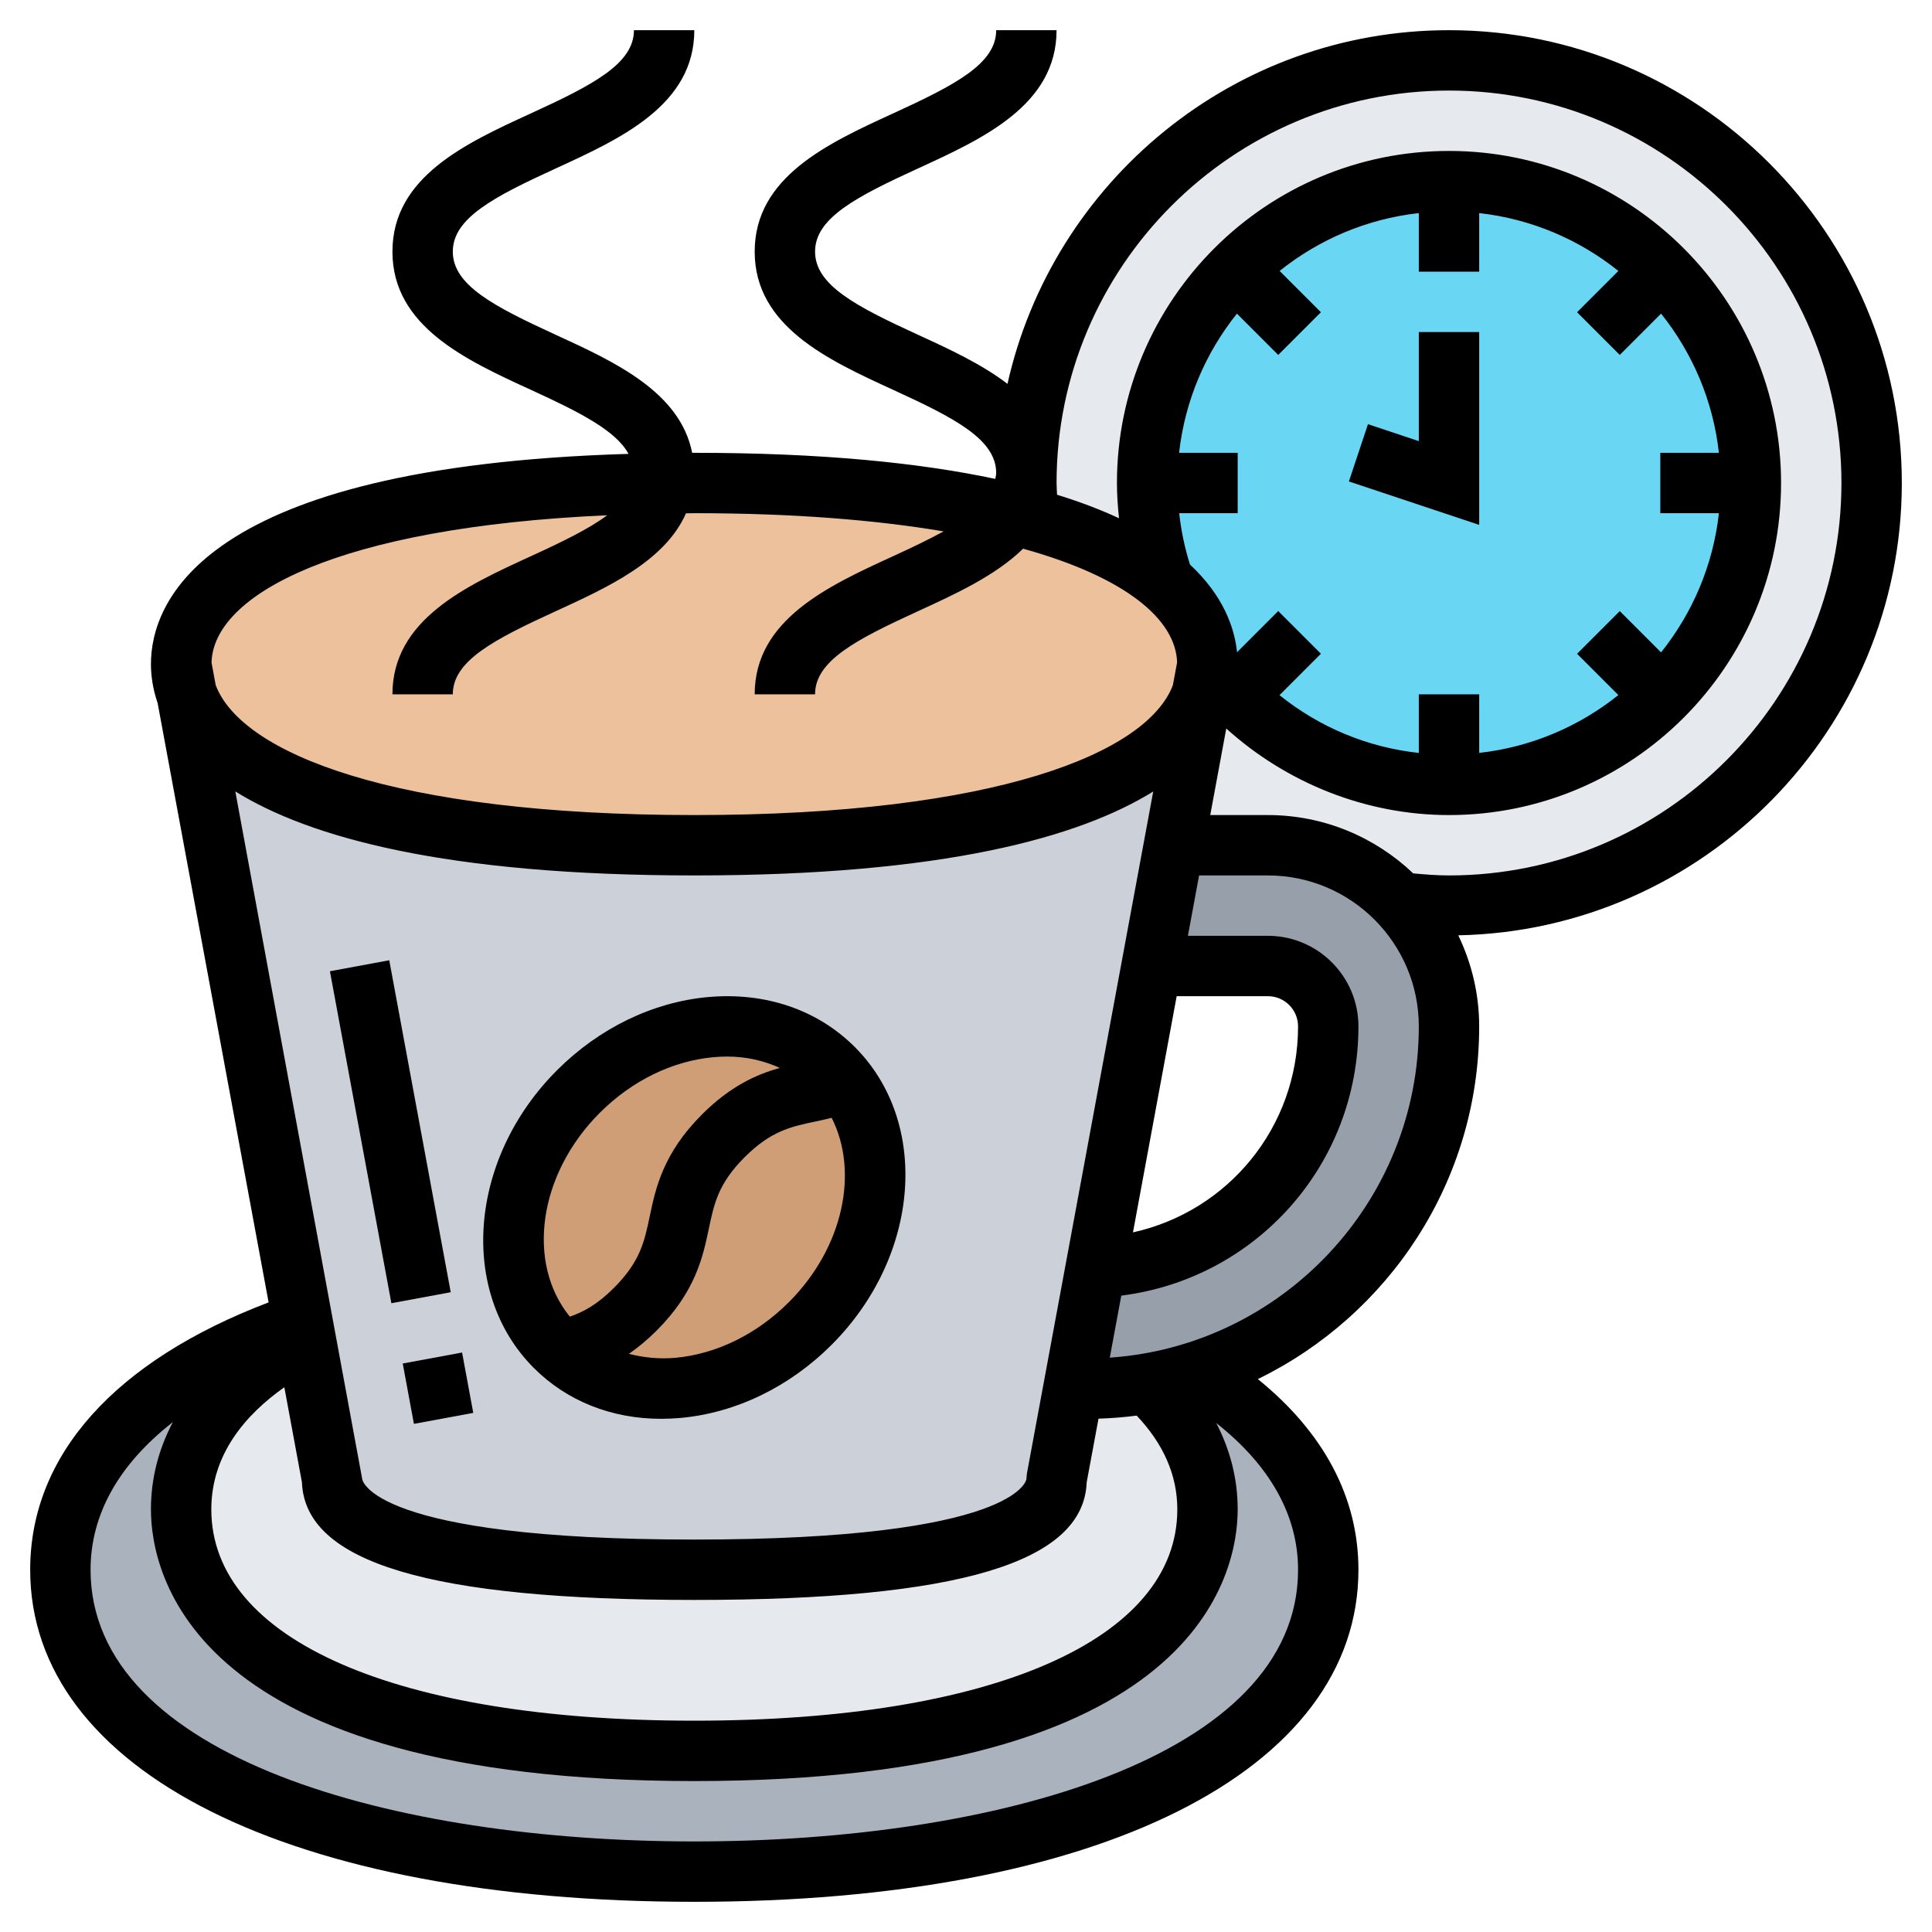 <svg id="Layer_5" enable-background="new 0 0 64 64" height="512" viewBox="0 0 64 64" width="512" xmlns="http://www.w3.org/2000/svg"><path d="m48 2c-7.73 0-14 6.27-14 14 0 .4.02.79.05 1.17l4.84 10.83h3.11c1.73 0 3.29.73 4.38 1.91.53.06 1.07.09 1.62.09 7.73 0 14-6.27 14-14s-6.27-14-14-14z" fill="#e6e9ed"/><path d="m48 6c2.76 0 5.26 1.12 7.07 2.93s2.93 4.31 2.93 7.07-1.12 5.26-2.93 7.07-4.31 2.93-7.07 2.93-5.27-1.12-7.07-2.93c-.34-.33-.64-.69-.93-1.07 0-.98-.48-1.91-1.45-2.73-.36-1.03-.55-2.13-.55-3.27 0-2.76 1.12-5.26 2.93-7.07s4.31-2.93 7.07-2.93z" fill="#69d6f4"/><path d="m39.61 45.45c2.91 1.75 4.39 4.04 4.39 6.55 0 5.52-7.19 10-21 10s-21-4.48-21-10c0-3.4 2.72-6.4 8.04-8.21l.1.56c-2.79 1.45-4.14 3.44-4.14 5.65 0 4.42 5.4 8 17 8s17-3.58 17-8c0-1.53-.65-2.96-1.97-4.17.54-.09 1.07-.22 1.58-.38z" fill="#aab2bd"/><path d="m38.03 45.83c1.32 1.21 1.97 2.64 1.97 4.17 0 4.42-5.4 8-17 8s-17-3.58-17-8c0-2.21 1.35-4.2 4.14-5.65l.86 4.65c0 1.66 3.16 3 12 3s12-1.34 12-3l.56-3h.44c.69 0 1.37-.06 2.03-.17z" fill="#e6e9ed"/><path d="m39.8 23.08-.91 4.92-.74 4-1.85 9.98-.74 4.02-.56 3c0 1.66-3.16 3-12 3s-12-1.34-12-3l-.86-4.65-.1-.56-3.84-20.71c1.08 2.79 6.49 4.92 16.8 4.92s15.72-2.13 16.8-4.92z" fill="#ccd1d9"/><path d="m35.56 46 .74-4.02c4.27-.15 7.7-3.67 7.7-7.98 0-1.1-.9-2-2-2h-3.85l.74-4h3.11c1.73 0 3.29.73 4.38 1.91 1.01 1.06 1.62 2.5 1.62 4.09 0 5.37-3.53 9.92-8.39 11.45-.51.16-1.04.29-1.58.38-.66.11-1.34.17-2.03.17z" fill="#969faa"/><path d="m28.01 35.85c-.12-.16-.25-.31-.4-.46-2.12-2.12-5.91-1.78-8.45.77-2.55 2.54-2.89 6.33-.77 8.45.05.05.1.1.15.14 2.14 1.96 5.82 1.58 8.3-.91 2.37-2.37 2.83-5.81 1.17-7.99z" fill="#cf9e76"/><path d="m40 22-.2 1.08c-1.08 2.79-6.49 4.92-16.8 4.92s-15.72-2.13-16.8-4.92l-.2-1.08c0-3.21 5.08-5.84 15.98-5.99.33-.01.67-.01 1.02-.01 4.39 0 7.89.38 10.55 1.05.17.04.34.08.5.12 2.02.55 3.52 1.27 4.5 2.1.97.82 1.45 1.75 1.45 2.73z" fill="#ecc19c"/><path d="m11.938 31.906h2v11.187h-2z" transform="matrix(.983 -.182 .182 .983 -6.613 2.983)"/><path d="m13.512 44.983h2v2.034h-2z" transform="matrix(.983 -.182 .182 .983 -8.128 3.409)"/><path d="m63 16c0-8.271-6.729-15-15-15-7.142 0-13.124 5.021-14.626 11.716-.857-.657-1.938-1.156-2.957-1.623-2.064-.946-3.417-1.649-3.417-2.758s1.353-1.812 3.417-2.758c2.148-.985 4.583-2.101 4.583-4.577h-2c0 1.109-1.353 1.812-3.417 2.758-2.148.985-4.583 2.101-4.583 4.577s2.435 3.592 4.583 4.577c2.064.945 3.417 1.649 3.417 2.758 0 .068-.02.129-.03.194-2.491-.529-5.735-.864-9.97-.864-.024 0-.046.001-.071.001-.398-2.015-2.569-3.017-4.512-3.907-2.064-.947-3.417-1.65-3.417-2.759s1.353-1.812 3.417-2.758c2.148-.985 4.583-2.101 4.583-4.577h-2c0 1.109-1.353 1.812-3.417 2.758-2.148.985-4.583 2.101-4.583 4.577s2.435 3.592 4.583 4.577c1.64.751 2.818 1.353 3.238 2.123-14.217.421-15.821 4.959-15.821 6.965 0 .361.055.805.222 1.292l3.676 19.851c-5.099 1.942-7.898 5.064-7.898 8.857 0 6.682 8.636 11 22 11s22-4.318 22-11c0-2.404-1.156-4.555-3.333-6.316 4.333-2.111 7.333-6.549 7.333-11.684 0-1.081-.253-2.101-.693-3.016 8.129-.165 14.693-6.817 14.693-14.984zm-42.886 1.069c-.598.447-1.467.87-2.53 1.357-2.148.984-4.584 2.1-4.584 4.574h2c0-1.108 1.353-1.811 3.416-2.756 1.717-.787 3.614-1.659 4.308-3.24.094 0 .181-.004.276-.004 3.287 0 6.021.226 8.258.603-.482.264-1.039.531-1.674.822-2.148.985-4.584 2.101-4.584 4.575h2c0-1.108 1.353-1.811 3.416-2.756 1.237-.567 2.567-1.179 3.475-2.068 3.428.952 5.06 2.359 5.102 3.768l-.14.754c-.85 2.239-5.837 4.302-15.853 4.302-10.02 0-15.007-2.064-15.855-4.304l-.138-.751c.066-2.241 4.16-4.478 13.107-4.876zm18.948-.069h1.938v-2h-1.941c.193-1.733.88-3.316 1.916-4.611l1.368 1.368 1.414-1.414-1.368-1.368c1.295-1.036 2.878-1.723 4.611-1.916v1.941h2v-1.941c1.733.193 3.316.88 4.611 1.916l-1.368 1.368 1.414 1.414 1.368-1.368c1.036 1.295 1.723 2.878 1.916 4.611h-1.941v2h1.941c-.193 1.733-.88 3.316-1.916 4.611l-1.368-1.368-1.414 1.414 1.368 1.368c-1.295 1.036-2.878 1.723-4.611 1.916v-1.941h-2v1.942c-1.708-.186-3.295-.853-4.615-1.914l1.372-1.372-1.414-1.414-1.364 1.364c-.082-.802-.446-1.866-1.56-2.905-.174-.553-.293-1.122-.357-1.701zm-5.045 31.818-.017.182c0 .02-.299 2-11 2s-11-1.98-11-2l-4.205-22.783c2.443 1.519 6.952 2.783 15.205 2.783 8.249 0 12.758-1.263 15.202-2.781zm4.962-15.818h3.021c.552 0 1 .449 1 1 0 3.341-2.317 6.128-5.469 6.824zm-1.325 13.894c.877.925 1.346 1.963 1.346 3.106 0 4.318-6.131 7-16 7s-16-2.682-16-7c0-1.832 1.146-3.147 2.419-4.046l.583 3.149c.102 2.658 4.24 3.897 12.998 3.897s12.896-1.239 12.998-3.897l.391-2.108c.427-.013.849-.048 1.265-.101zm5.346 5.106c0 6.217-10.045 9-20 9s-20-2.783-20-9c0-1.842.948-3.505 2.727-4.891-.475.899-.727 1.869-.727 2.891 0 2.111 1.298 9 18 9s18-6.889 18-9c0-1.005-.246-1.966-.709-2.859 1.769 1.393 2.709 3.05 2.709 4.859zm-6.237-7.026.381-2.055c4.465-.562 7.856-4.335 7.856-8.919 0-1.654-1.346-3-3-3h-2.649l.37-2h2.279c2.757 0 5 2.243 5 5 0 5.809-4.526 10.581-10.237 10.974zm11.237-15.974c-.396 0-.792-.032-1.185-.068-1.256-1.194-2.949-1.932-4.815-1.932h-1.909l.531-2.867c2.007 1.813 4.638 2.867 7.378 2.867 6.065 0 11-4.935 11-11s-4.935-11-11-11-11 4.935-11 11c0 .392.028.781.069 1.168-.592-.277-1.275-.539-2.053-.779-.004-.13-.016-.258-.016-.389 0-7.168 5.832-13 13-13s13 5.832 13 13-5.832 13-13 13z"/><path d="m49 11h-2v3.613l-1.684-.562-.632 1.898 4.316 1.438z"/><path d="m17.684 45.316c1.097 1.098 2.578 1.684 4.219 1.684.212 0 .427-.01.644-.029 1.829-.167 3.605-1.027 5.001-2.423 2.932-2.931 3.276-7.356.769-9.864-1.239-1.239-2.967-1.825-4.863-1.655-1.829.167-3.605 1.027-5.001 2.423-2.932 2.931-3.277 7.356-.769 9.864zm8.45-2.182c-1.065 1.066-2.404 1.722-3.768 1.846-.543.047-1.054-.011-1.534-.132.297-.205.601-.452.916-.767 1.294-1.293 1.537-2.448 1.732-3.375.176-.838.314-1.5 1.188-2.373.872-.872 1.533-1.011 2.371-1.187.161-.034.335-.073.511-.116.906 1.783.393 4.294-1.416 6.104zm-2.5-8.113c.153-.014.305-.021.455-.021.633 0 1.218.137 1.743.376-.763.214-1.632.596-2.577 1.541-1.294 1.294-1.537 2.448-1.732 3.375-.176.838-.314 1.5-1.188 2.373-.547.548-1.014.798-1.458.951-1.444-1.772-1.053-4.707.99-6.751 1.065-1.065 2.404-1.72 3.767-1.844z"/></svg>